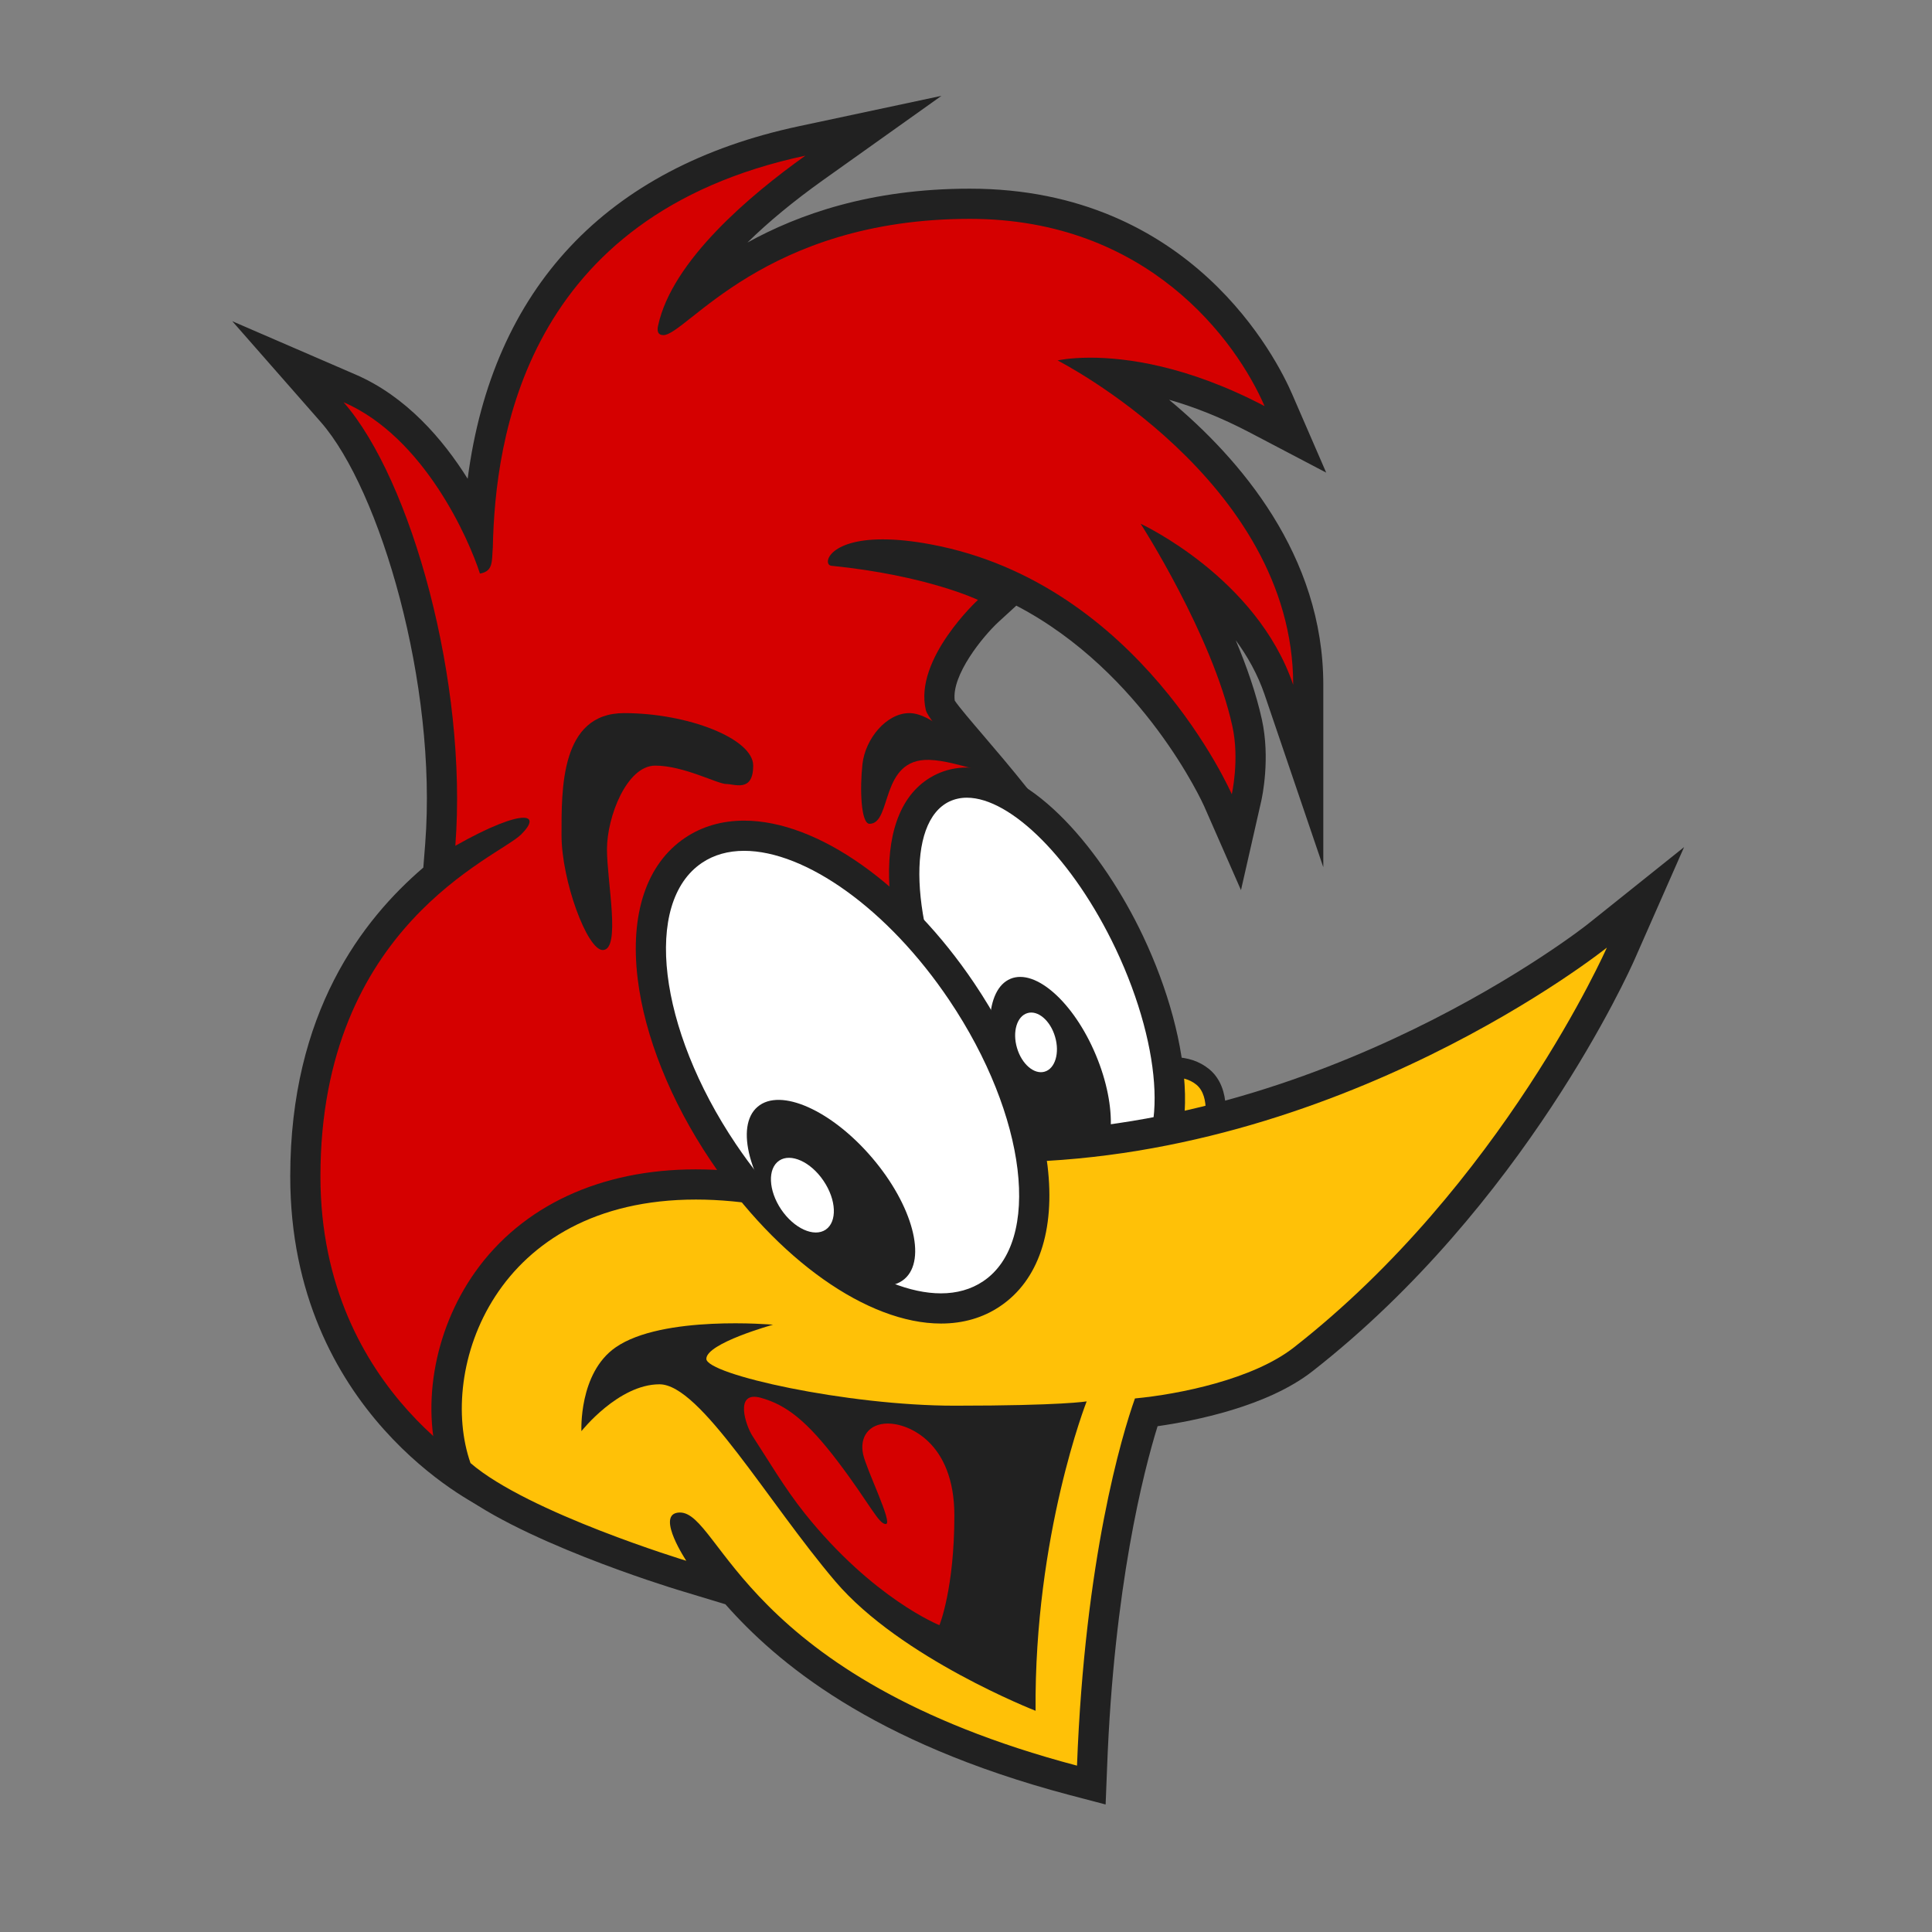 <?xml version="1.0" encoding="UTF-8"?>
<svg xmlns="http://www.w3.org/2000/svg" xmlns:xlink="http://www.w3.org/1999/xlink" viewBox="0 0 96 96" width="96px" height="96px">
<rect x="0" y="0" width="96" height="96" fill="#808080" stroke="none"/>
<g id="surface41351018">
<path style=" stroke:none;fill-rule:nonzero;fill:rgb(83.529%,0%,0%);fill-opacity:1;" d="M 24.336 74.258 C 24.242 74.215 15.172 69.715 15.172 58.453 C 15.172 49.984 19.062 45.57 22.121 43.176 L 21.77 43.375 L 21.875 41.969 C 22.52 33.645 19.562 23.965 16.508 20.48 L 14.305 17.973 L 17.367 19.297 C 20.684 20.734 22.738 24.137 23.766 26.316 C 24.254 15.836 29.805 9.148 39.863 7.004 L 43.398 6.25 L 40.453 8.348 C 37.027 10.789 34.711 13.203 33.789 15.266 C 33.836 15.23 33.879 15.195 33.926 15.156 C 35.988 13.523 40.277 10.121 48.195 10.121 C 58.762 10.121 62.816 18.25 63.523 19.879 L 64.367 21.828 L 62.484 20.844 C 59.402 19.223 56.871 18.684 55.09 18.551 C 58.59 20.883 65.008 26.219 65.008 34.023 L 65.008 38.555 L 63.547 34.266 C 62.613 31.52 60.535 29.508 58.855 28.25 C 59.973 30.309 61.387 33.254 61.973 35.914 C 62.367 37.711 61.961 39.551 61.945 39.629 L 61.441 41.855 L 60.523 39.766 C 60.48 39.664 55.98 29.629 46.121 27.785 C 45.277 27.629 44.52 27.547 43.863 27.547 C 43.594 27.547 43.352 27.562 43.145 27.586 C 46.844 28.145 48.824 29.09 48.922 29.133 L 49.914 29.609 L 49.105 30.359 C 48.309 31.098 46.328 33.383 46.734 35.105 C 46.824 35.312 47.59 36.207 48.262 36.992 C 50.785 39.941 55.477 45.434 56.387 50.996 C 56.844 53.789 56.844 56.605 56.848 58.66 C 56.848 59.875 56.852 60.926 56.945 61.535 C 57.039 62.145 57.32 63.992 43.773 66.676 L 24.637 74.398 Z M 24.336 74.258 "/>
<path style=" stroke:none;fill-rule:nonzero;fill:rgb(12.941%,12.941%,12.941%);fill-opacity:1;" d="M 40.02 7.734 C 37.281 9.688 33.387 12.957 32.699 16.188 C 32.637 16.465 32.699 16.652 32.961 16.652 C 34.105 16.652 37.98 10.875 48.195 10.875 C 57.023 10.875 61.422 16.914 62.836 20.18 C 58.973 18.152 55.922 17.773 54.18 17.773 C 53.129 17.773 52.551 17.91 52.551 17.91 C 52.551 17.91 64.258 23.863 64.258 34.027 C 62.434 28.676 56.68 26.027 56.68 26.027 C 56.68 26.027 60.238 31.551 61.234 36.078 C 61.602 37.734 61.207 39.465 61.207 39.465 C 61.207 39.465 56.645 28.988 46.258 27.051 C 45.305 26.871 44.512 26.801 43.859 26.801 C 41.133 26.801 40.863 28.066 41.312 28.113 C 46.059 28.59 48.594 29.809 48.594 29.809 C 48.594 29.809 45.402 32.746 46.004 35.281 C 46.277 36.441 54.441 43.75 55.645 51.121 C 56.363 55.531 55.93 59.902 56.199 61.652 C 56.469 63.402 43.625 65.945 43.625 65.945 L 24.66 73.586 C 24.66 73.586 15.922 69.379 15.922 58.453 C 15.922 45.984 24.754 42.605 25.898 41.461 C 26.422 40.938 26.441 40.633 26.008 40.633 C 25.492 40.633 24.34 41.055 22.625 42.027 C 23.25 33.91 20.438 23.824 17.07 19.984 C 21.086 21.723 23.309 26.816 23.848 28.5 C 24.531 28.387 24.43 27.859 24.488 27.203 C 24.602 21.82 26.062 10.711 40.02 7.734 M 46.781 4.762 L 39.707 6.27 C 30.113 8.312 24.469 14.344 23.238 23.789 C 22.008 21.824 20.18 19.695 17.664 18.609 L 11.543 15.961 L 15.941 20.973 C 18.891 24.34 21.738 34.008 21.129 41.91 L 21.035 43.109 C 18.023 45.691 14.422 50.305 14.422 58.453 C 14.422 70.188 23.621 74.746 24.012 74.934 L 24.609 75.223 L 25.223 74.973 L 44.055 67.387 C 58.172 64.578 57.863 62.605 57.684 61.422 C 57.598 60.871 57.598 59.848 57.594 58.66 C 57.594 56.582 57.59 53.73 57.125 50.879 C 56.184 45.105 51.398 39.512 48.828 36.504 C 48.27 35.852 47.645 35.121 47.441 34.812 C 47.27 33.547 48.84 31.621 49.609 30.91 L 50.5 30.094 C 56.836 33.395 59.801 39.984 59.836 40.066 L 61.664 44.23 L 62.672 39.797 C 62.719 39.586 63.125 37.68 62.703 35.754 C 62.418 34.461 61.945 33.105 61.402 31.812 C 61.988 32.609 62.492 33.508 62.836 34.512 L 65.754 43.09 L 65.754 34.027 C 65.754 27.594 61.613 22.789 58.09 19.863 C 59.285 20.203 60.641 20.723 62.133 21.508 L 65.898 23.484 L 64.207 19.586 C 63.469 17.879 59.227 9.375 48.191 9.375 C 43.238 9.375 39.664 10.66 37.141 12.051 C 38.164 11.043 39.426 10 40.887 8.957 Z M 46.781 4.762 "/>
<path style=" stroke:none;fill-rule:nonzero;fill:rgb(100%,75.686%,2.745%);fill-opacity:1;" d="M 57.125 53.258 L 57.477 53.148 C 57.516 53.137 57.859 53.031 58.312 53.031 C 58.879 53.031 59.379 53.195 59.762 53.508 C 60.719 54.293 60.352 55.914 60.305 56.098 L 60.227 56.41 L 57.121 56.988 Z M 57.125 53.258 "/>
<path style=" stroke:none;fill-rule:nonzero;fill:rgb(12.941%,12.941%,12.941%);fill-opacity:1;" d="M 58.312 53.531 C 58.664 53.531 59.094 53.609 59.445 53.895 C 60.188 54.504 59.82 55.98 59.82 55.98 L 57.625 56.391 L 57.625 53.625 C 57.625 53.625 57.926 53.531 58.312 53.531 M 58.312 52.531 C 57.797 52.531 57.398 52.648 57.324 52.672 L 56.625 52.891 L 56.625 57.594 L 57.805 57.371 L 60.004 56.965 L 60.637 56.848 L 60.789 56.219 C 60.844 56.008 61.273 54.098 60.078 53.121 C 59.605 52.734 58.996 52.531 58.312 52.531 Z M 58.312 52.531 "/>
<path style=" stroke:none;fill-rule:nonzero;fill:rgb(100%,100%,100%);fill-opacity:1;" d="M 55.012 59.109 C 52.473 59.109 49.156 55.848 46.941 51.172 C 44.281 45.555 44.246 40.387 46.859 39.148 C 47.223 38.977 47.621 38.891 48.043 38.891 C 50.578 38.891 53.898 42.152 56.113 46.828 C 57.316 49.367 58.027 51.965 58.113 54.148 C 58.211 56.551 57.531 58.219 56.195 58.852 C 55.836 59.023 55.434 59.109 55.012 59.109 Z M 55.012 59.109 "/>
<path style=" stroke:none;fill-rule:nonzero;fill:rgb(12.941%,12.941%,12.941%);fill-opacity:1;" d="M 48.043 39.637 C 50.23 39.637 53.328 42.703 55.438 47.145 C 57.836 52.211 58.031 57.148 55.875 58.172 C 55.609 58.297 55.316 58.359 55.012 58.359 C 52.824 58.359 49.723 55.293 47.617 50.852 C 45.219 45.785 45.023 40.848 47.18 39.824 C 47.449 39.699 47.738 39.637 48.043 39.637 M 48.047 38.137 C 47.512 38.137 47.004 38.25 46.539 38.469 C 43.086 40.109 43.785 46.262 46.266 51.492 C 48.238 55.656 51.711 59.859 55.012 59.859 C 55.547 59.859 56.055 59.746 56.52 59.527 C 59.973 57.891 59.273 51.738 56.793 46.504 C 54.816 42.34 51.348 38.137 48.047 38.137 Z M 48.047 38.137 "/>
<path style=" stroke:none;fill-rule:nonzero;fill:rgb(12.941%,12.941%,12.941%);fill-opacity:1;" d="M 50.207 48.637 C 48.957 49.16 48.832 51.703 49.93 54.312 C 51.023 56.926 52.926 58.617 54.176 58.094 C 55.422 57.57 55.547 55.027 54.449 52.414 C 53.355 49.805 51.453 48.113 50.207 48.637 Z M 50.207 48.637 "/>
<path style=" stroke:none;fill-rule:nonzero;fill:rgb(100%,100%,100%);fill-opacity:1;" d="M 51.055 50.34 C 50.531 50.492 50.297 51.27 50.535 52.074 C 50.77 52.875 51.387 53.406 51.91 53.25 C 52.43 53.098 52.664 52.32 52.426 51.516 C 52.191 50.711 51.574 50.184 51.055 50.34 Z M 51.055 50.34 "/>
<path style=" stroke:none;fill-rule:nonzero;fill:rgb(100%,75.686%,2.745%);fill-opacity:1;" d="M 53.32 88.457 C 41.129 85.234 37.023 79.871 35.047 77.293 C 34.801 76.969 34.508 76.586 34.258 76.301 C 34.379 76.57 34.547 76.875 34.723 77.141 L 35.875 78.879 L 33.883 78.273 C 33.555 78.176 25.836 75.809 22.891 73.266 L 22.738 73.137 L 22.672 72.945 C 21.656 70.055 22.27 66.402 24.227 63.641 C 25.773 61.457 28.828 58.852 34.578 58.852 C 35.762 58.852 37.02 58.969 38.32 59.195 C 39.098 58.988 39.922 58.648 40.789 58.289 C 42.414 57.613 44.254 56.852 46.234 56.852 C 47.402 56.949 48.531 56.996 49.652 56.996 C 66.094 56.996 79.242 46.602 79.375 46.496 L 81.766 44.578 L 80.527 47.387 C 80.312 47.875 75.152 59.41 64.758 67.543 C 62.445 69.352 58.492 69.996 56.953 70.184 C 56.34 72.051 54.633 78.035 54.262 87.762 L 54.223 88.699 Z M 53.32 88.457 "/>
<path style=" stroke:none;fill-rule:nonzero;fill:rgb(12.941%,12.941%,12.941%);fill-opacity:1;" d="M 79.844 47.086 C 79.844 47.086 74.66 58.844 64.293 66.953 C 62.262 68.543 58.582 69.281 56.395 69.488 C 55.746 71.309 53.902 77.469 53.516 87.734 C 36.883 83.336 35.824 75.156 33.785 75.156 C 33.738 75.156 33.695 75.16 33.645 75.168 C 32.633 75.348 34.102 77.555 34.102 77.555 C 34.102 77.555 26.238 75.168 23.379 72.699 C 21.75 68.051 24.562 59.605 34.578 59.605 C 35.738 59.605 36.992 59.719 38.348 59.965 C 40.719 59.391 43.332 57.605 46.234 57.605 C 47.387 57.703 48.531 57.754 49.652 57.754 C 66.543 57.75 79.844 47.086 79.844 47.086 M 83.68 42.094 L 78.902 45.914 C 78.773 46.02 65.793 56.254 49.648 56.254 C 48.547 56.254 47.441 56.203 46.363 56.109 L 46.297 56.105 L 46.23 56.105 C 44.102 56.105 42.188 56.898 40.496 57.598 C 39.711 57.926 38.965 58.234 38.277 58.43 C 36.992 58.215 35.75 58.105 34.574 58.105 C 29.84 58.105 25.945 59.914 23.609 63.207 C 21.516 66.16 20.867 70.082 21.961 73.195 L 22.094 73.574 L 22.395 73.836 C 25.457 76.48 33.324 78.891 33.656 78.992 L 36.043 79.715 C 38.574 82.578 43.266 86.574 53.125 89.188 L 54.938 89.664 L 55.012 87.793 C 55.352 78.82 56.828 73.094 57.52 70.867 C 59.355 70.605 62.973 69.891 65.215 68.137 C 75.758 59.891 80.996 48.188 81.215 47.691 Z M 83.68 42.094 "/>
<path style=" stroke:none;fill-rule:nonzero;fill:rgb(100%,100%,100%);fill-opacity:1;" d="M 46.754 65.016 C 43.402 65.016 39.055 61.895 35.938 57.258 C 34.008 54.383 32.762 51.285 32.43 48.531 C 32.074 45.602 32.797 43.371 34.461 42.254 C 35.176 41.773 36.023 41.527 36.977 41.527 C 40.328 41.527 44.676 44.645 47.793 49.285 C 51.949 55.461 52.598 62.051 49.273 64.289 C 48.555 64.77 47.711 65.016 46.754 65.016 Z M 46.754 65.016 "/>
<path style=" stroke:none;fill-rule:nonzero;fill:rgb(12.941%,12.941%,12.941%);fill-opacity:1;" d="M 36.977 42.277 C 40.004 42.277 44.109 45.145 47.172 49.703 C 51.031 55.445 51.785 61.695 48.855 63.664 C 48.254 64.07 47.539 64.266 46.754 64.266 C 43.727 64.266 39.625 61.398 36.559 56.84 C 32.699 51.098 31.949 44.848 34.879 42.875 C 35.48 42.469 36.195 42.277 36.977 42.277 M 36.977 40.777 C 35.871 40.777 34.883 41.066 34.043 41.629 C 32.133 42.914 31.297 45.395 31.684 48.621 C 32.031 51.488 33.32 54.707 35.316 57.676 C 38.621 62.59 43.109 65.766 46.758 65.766 C 47.863 65.766 48.852 65.477 49.691 64.91 C 51.602 63.629 52.438 61.145 52.051 57.922 C 51.703 55.051 50.414 51.836 48.418 48.867 C 45.113 43.953 40.625 40.777 36.977 40.777 Z M 36.977 40.777 "/>
<path style=" stroke:none;fill-rule:nonzero;fill:rgb(12.941%,12.941%,12.941%);fill-opacity:1;" d="M 37.645 54.996 C 36.512 55.957 37.23 58.656 39.246 61.02 C 41.262 63.383 43.809 64.52 44.941 63.555 C 46.07 62.594 45.352 59.895 43.336 57.531 C 41.32 55.168 38.773 54.031 37.645 54.996 Z M 37.645 54.996 "/>
<path style=" stroke:none;fill-rule:nonzero;fill:rgb(100%,100%,100%);fill-opacity:1;" d="M 38.715 57.672 C 38.133 58.066 38.18 59.152 38.816 60.098 C 39.457 61.043 40.445 61.492 41.027 61.102 C 41.609 60.707 41.562 59.621 40.922 58.676 C 40.285 57.73 39.293 57.281 38.715 57.672 Z M 38.715 57.672 "/>
<path style=" stroke:none;fill-rule:nonzero;fill:rgb(12.941%,12.941%,12.941%);fill-opacity:1;" d="M 29.949 47.207 C 29.176 47.207 27.902 43.754 27.902 41.496 C 27.902 39.238 27.836 35.434 31.008 35.434 C 34.18 35.434 37.426 36.703 37.426 38.043 C 37.426 39.383 36.508 38.957 36.086 38.957 C 35.66 38.957 33.969 38.043 32.559 38.043 C 31.148 38.043 30.16 40.578 30.16 42.203 C 30.16 43.824 30.867 47.207 29.949 47.207 Z M 29.949 47.207 "/>
<path style=" stroke:none;fill-rule:nonzero;fill:rgb(12.941%,12.941%,12.941%);fill-opacity:1;" d="M 43.207 40.934 C 42.785 40.934 42.715 39.238 42.855 37.969 C 42.996 36.699 44.055 35.434 45.184 35.434 C 46.312 35.434 47.793 36.984 48.711 37.898 C 49.625 38.816 47.652 37.801 46.172 37.758 C 43.703 37.688 44.336 40.934 43.207 40.934 Z M 43.207 40.934 "/>
<path style=" stroke:none;fill-rule:nonzero;fill:rgb(12.941%,12.941%,12.941%);fill-opacity:1;" d="M 51.457 85.008 C 51.457 85.008 44.758 82.395 41.516 78.59 C 38.141 74.629 34.812 68.785 32.77 68.785 C 30.727 68.785 28.891 71.113 28.891 71.113 C 28.891 71.113 28.746 68.234 30.586 66.953 C 32.91 65.332 38.41 65.824 38.41 65.824 C 38.41 65.824 35.098 66.742 35.098 67.52 C 35.098 68.293 42.078 69.848 47.438 69.848 C 52.797 69.848 53.996 69.633 53.996 69.633 C 53.996 69.633 51.387 76.262 51.457 85.008 Z M 51.457 85.008 "/>
<path style=" stroke:none;fill-rule:nonzero;fill:rgb(83.529%,0%,0%);fill-opacity:1;" d="M 37.824 69.461 C 39.066 69.812 40.094 70.594 41.648 72.645 C 43.207 74.699 43.668 75.762 44.023 75.727 C 44.375 75.691 43.066 73.07 42.887 72.258 C 42.711 71.441 43.137 70.734 44.129 70.734 C 45.121 70.734 47.422 71.652 47.422 75.301 C 47.422 78.949 46.68 80.754 46.68 80.754 C 46.68 80.754 43.383 79.445 39.984 75.195 C 38.965 73.918 38.145 72.504 37.402 71.371 C 37.043 70.828 36.465 69.07 37.824 69.461 Z M 37.824 69.461 "/>
</g>
</svg>
